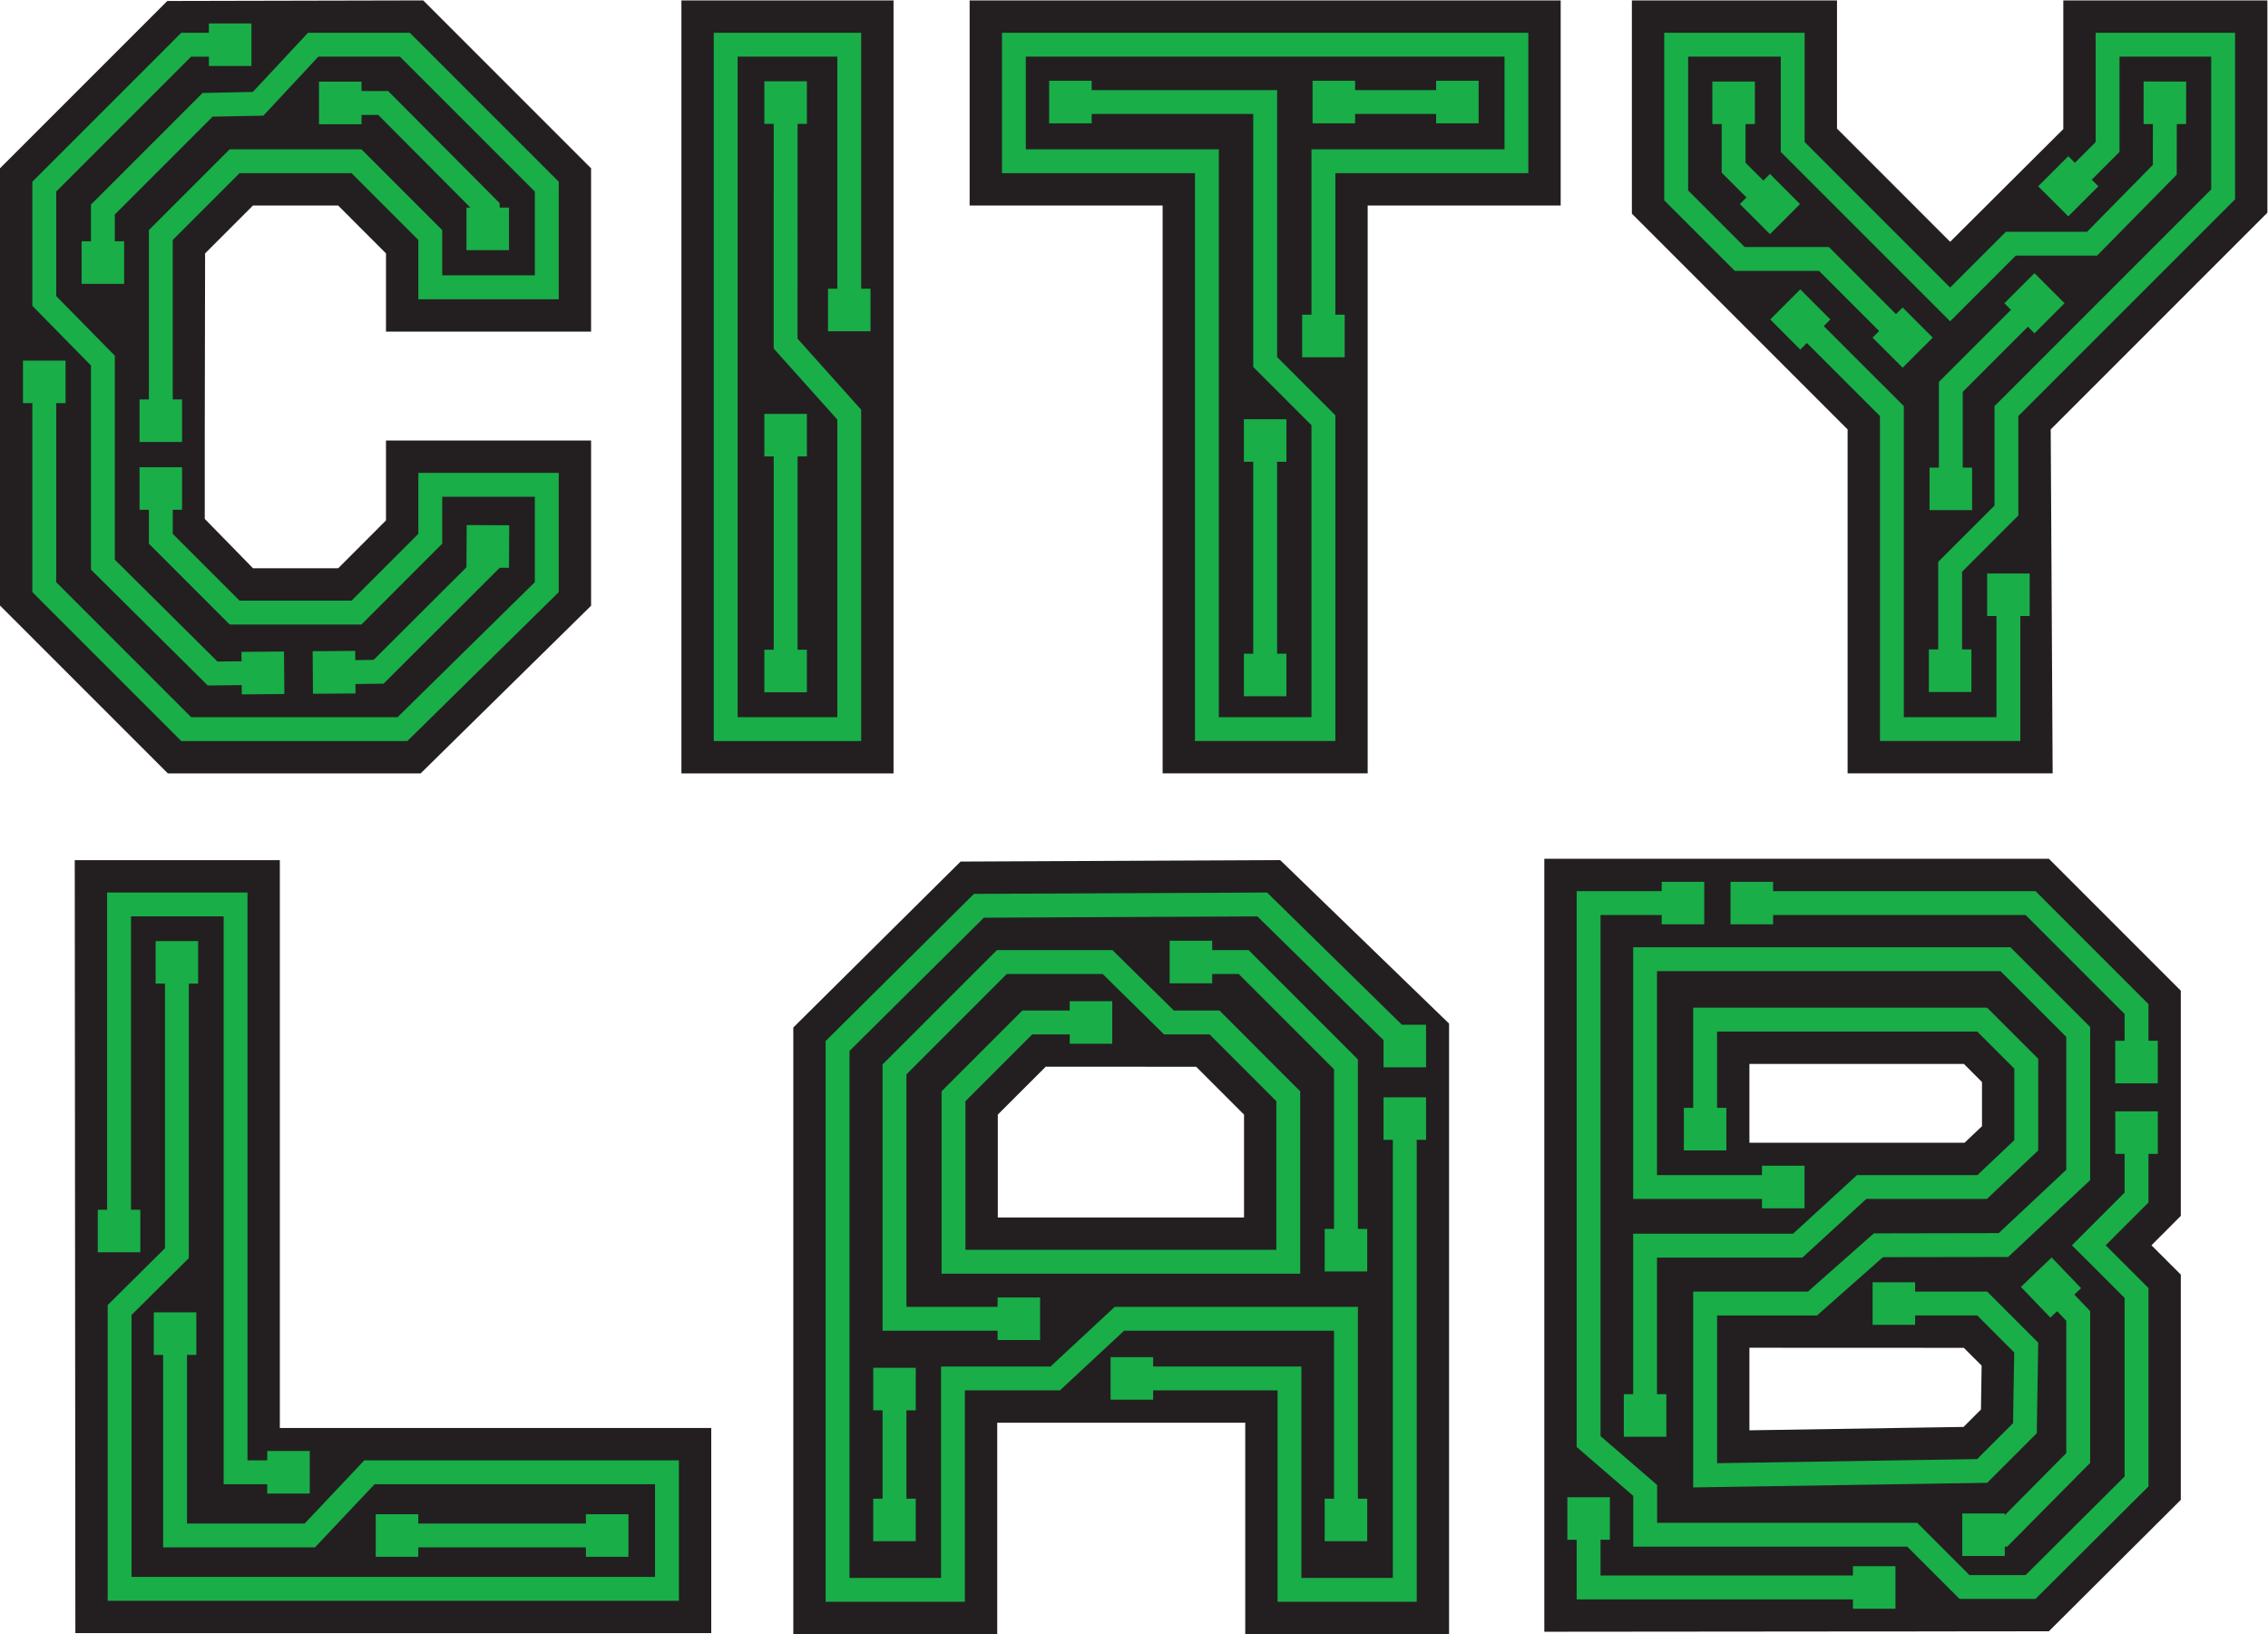 <?xml version="1.0" encoding="UTF-8" standalone="no"?>
<!-- Created with Inkscape (http://www.inkscape.org/) -->

<svg
   version="1.1"
   id="svg2"
   width="334.827"
   height="241.227"
   viewBox="0 0 334.827 241.227"
   sodipodi:docname="CITYLAB_LOGO_ZWART_GROEN_INLINE_COMPACT_CMYK.eps"
   xmlns:inkscape="http://www.inkscape.org/namespaces/inkscape"
   xmlns:sodipodi="http://sodipodi.sourceforge.net/DTD/sodipodi-0.dtd"
   xmlns="http://www.w3.org/2000/svg"
   xmlns:svg="http://www.w3.org/2000/svg">
  <defs
     id="defs6" />
  <sodipodi:namedview
     id="namedview4"
     pagecolor="#ffffff"
     bordercolor="#000000"
     borderopacity="0.25"
     inkscape:showpageshadow="2"
     inkscape:pageopacity="0.0"
     inkscape:pagecheckerboard="0"
     inkscape:deskcolor="#d1d1d1" />
  <g
     id="g8"
     inkscape:groupmode="layer"
     inkscape:label="ink_ext_XXXXXX"
     transform="matrix(1.333,0,0,-1.333,0,241.227)">
    <g
       id="g10"
       transform="scale(0.1)">
      <path
         d="M 468.711,1809.21 185.293,1808.58 0,1623.27 V 1139.09 L 185.922,953.168 h 279.926 l 188.785,185.692 v 182.98 H 427.48 v -88.5 l -52.949,-52.99 h -94.304 l -53.45,54.68 v 95.36 l 0.375,198.64 52.973,53 h 94.406 l 52.949,-53 v -86.61 h 227.153 v 180.85 z m 1816.419,-0.03 v -142.45 l -125.33,-124.85 -125.3,125.35 v 141.95 h -227.18 v -236.15 l 238.92,-238.94 V 953.191 h 227.1 l -2.16,380.919 239.97,239.98 v 235.09 z m -1211.26,0 v -227.1 h 213.75 V 953.191 h 227.1 v 628.889 h 213.75 v 227.1 z m -319.198,0 V 953.168 H 989.594 V 1809.18 Z M 1710.35,858.609 V 2.621 l 378.48,0.348 h 35.57 V 3 l 144.72,0.148 146.14,145.524 v 249.449 l -32.5,32.481 32.5,32.539 v 249.398 l -146.07,146.07 z M 1937.5,631.461 h 237.49 l 20.09,-20.09 v -48.902 l -19.31,-18.297 H 1937.5 Z m 0,-314.32 237.46,-0.102 19.71,-19.707 -0.75,-48.633 -19.28,-19.25 -237.14,-3.75 z M 1063.86,855.543 878.594,671.762 V 0 h 225.846 v 234.07 h 274.67 V 0 h 225.74 v 676.129 l -187.02,181.023 z m 41.21,-280.223 53.1,53.071 166.61,-0.102 53,-52.969 V 461.398 H 1105.07 Z M 82.789,857.129 83.469,1.109 H 787.707 V 228.262 H 309.918 V 857.129 H 82.789"
         style="fill:#231f20;fill-opacity:1;fill-rule:nonzero;stroke:none"
         id="path12" />
      <path
         d="m 2475.35,1588.94 v 184.42 h -154.39 v -121.04 l -23.01,-22.98 -7.31,7.32 -33.32,-33.31 33.32,-33.29 33.31,33.29 -7.32,7.31 30.75,30.75 v 105.52 h 101.55 v -147.02 l -240,-240.01 v -110.14 l -62.33,-62.33 v -96.99 h -10.36 v -47.14 h 47.12 v 47.14 h -10.34 v 86.01 l 62.33,62.37 v 110.12 z m -542.15,40.48 v 42.84 h 10.36 v 47.09 h -47.12 v -47.09 h 10.34 v -53.8 l 27.48,-27.46 -7.32,-7.34 33.31,-33.31 33.29,33.31 -33.29,33.34 -7.31,-7.32 z m 240.55,-337.6 v 83.9 l 72.13,72.13 7.32,-7.32 33.31,33.31 -33.31,33.29 -33.34,-33.29 7.32,-7.29 -79.83,-79.84 v -94.89 H 2137 v -47.09 h 47.11 v 47.09 z m 137.73,261.17 h -89.91 l -61.77,-61.77 -161.13,161.16 v 120.98 h -155.53 v -185.5 l 78.22,-78.21 h 93.25 l 66.57,-66.58 -7.31,-7.29 33.31,-33.31 33.34,33.31 -33.34,33.31 -7.34,-7.31 -74.3,74.31 h -93.27 l -62.65,62.68 v 148.16 h 102.6 v -105.52 l 187.58,-187.58 72.71,72.74 h 90.03 l 88.2,89.65 0.07,56.02 h 10.33 l 0.08,47.06 -47.14,0.13 -0.03,-47.17 10.31,-0.02 -0.05,-45.21 z M 2220.31,86.512 v 10.34 h 2.69 l 91.87,92.738 v 168.101 l -17.52,18.25 7.47,7.168 -32.61,33.993 -34.02,-32.614 32.63,-33.988 7.45,7.141 10.15,-10.61 V 200.449 l -68.11,-68.758 v 1.938 h -47.09 V 86.512 Z m 6.26,674.168 H 1808.75 V 481.91 h 142.65 v -10.328 h 47.12 v 47.137 H 1951.4 V 508.34 h -116.25 v 225.871 h 380.46 l 72.81,-72.813 V 514.219 l -74.82,-70.137 -138.3,-0.262 -72.96,-64.48 H 1875.22 V 162.441 l 325.61,5.129 54.91,54.879 1.61,100.289 -56.6,56.602 h -79.74 v 10.301 h -47.09 v -47.11 h 47.09 v 10.36 h 68.81 l 40.93,-40.981 -1.26,-78.289 -39.77,-39.781 -288.05,-4.551 v 163.602 h 110.67 l 73.02,64.539 138.7,0.218 90.81,85.082 V 672.332 Z M 1835.15,265.699 v 151.27 h 161 l 70.8,64.941 h 133.58 l 56.82,53.731 V 637.16 l -56.6,56.57 H 1875.22 V 582.809 h -10.33 v -47.168 h 47.09 v 47.168 h -10.31 v 84.472 h 288.15 l 41.08,-41.082 v -79.148 l -40.88,-38.711 h -133.35 l -70.82,-64.942 h -177.1 V 265.699 h -10.36 v -47.117 h 47.12 v 47.117 z m 419.21,557.082 H 1963.7 v 10.332 h -47.12 V 786.02 h 47.12 v 10.339 h 279.69 L 2353.01,686.738 V 657.07 h -10.36 v -47.109 h 47.14 v 47.109 h -10.33 v 40.61 z m -43.25,304.669 v -112.01 h -102.6 v 344.46 l -88.67,88.65 7.31,7.32 -33.31,33.31 -33.31,-33.31 33.31,-33.34 7.29,7.32 80.93,-80.91 V 989.043 h 155.48 v 138.407 h 10.35 v 47.11 h -47.11 v -47.11 z M 1840.33,822.781 h -94.16 V 207.238 l 62.68,-54.148 V 96.852 h 303.48 l 57.9,-57.883 h 84.08 l 125.15,124.582 v 219.711 l -47.39,47.34 47.39,47.367 v 53.851 h 10.33 v 47.11 h -47.14 v -47.11 h 10.36 v -42.89 l -58.33,-58.328 58.33,-58.301 V 174.559 L 2243.39,65.391 h -62.22 l -57.88,57.879 h -288.02 v 41.89 l -62.65,54.129 v 577.07 h 67.71 V 786.02 h 47.14 v 47.093 h -47.14 z m -57.38,-671.199 h -47.09 v -47.121 h 10.31 V 38.441 h 305.97 v -10.332 h 47.12 V 75.25 h -47.12 V 64.871 h -279.52 v 39.59 h 10.33 z M 1500.79,1673.07 v 10.36 h 89.71 v -10.36 h 47.11 v 47.14 h -47.11 v -10.36 h -89.71 v 10.36 h -47.11 v -47.14 z m -112.83,-374.74 v -212.62 h -10.34 v -47.09 h 47.09 v 47.09 h -10.33 v 212.62 h 10.36 v 47.09 h -47.12 v -47.09 z m 90.96,319.58 h 213.73 v 155.45 h -582.96 v -155.45 h 213.75 V 989.043 h 155.48 v 360.707 l -64.49,64.48 v 295.62 h -205.38 v 10.36 h -47.12 v -47.14 h 47.12 v 10.36 h 178.93 v -280.18 l 64.49,-64.46 v -323.35 h -102.6 v 628.86 h -213.76 v 102.63 h 530.14 V 1644.3 h -213.78 v -183.15 h -10.31 v -47.19 h 47.09 v 47.19 h -10.33 z M 1342.53,767.852 h -47.12 V 720.73 h 47.12 v 10.34 h 29.31 l 105.6,-105.601 V 448.73 h -10.34 v -47.121 h 47.12 v 47.121 h -10.34 v 187.7 l -121.1,121.082 h -40.25 z M 1104.11,757.512 977.445,630.852 V 335.988 H 1104.84 V 325.66 h 47.09 v 47.141 h -47.09 V 362.422 H 1003.9 v 257.469 l 111.15,111.179 h 106.14 l 68.04,-66.929 h 50.38 l 73.97,-73.969 v -164.57 h -344.34 v 164.57 l 73.96,73.969 h 41.54 v -10.332 h 47.11 v 47.089 h -47.11 V 690.59 h -52.47 l -89.46,-89.481 V 399.148 H 1440 v 201.961 l -89.43,89.481 h -50.51 l -68.03,66.922 z M 977.445,247.82 v -97.871 h -10.332 v -47.09 h 47.117 v 47.09 h -10.33 v 97.871 h 10.33 v 47.09 H 967.113 V 247.82 Z M 1403.27,821.273 1078.69,819.766 914.418,656.82 V 35.832 h 154.212 v 234.09 h 105.25 l 71.07,66.066 h 232.49 V 149.949 h -10.34 v -47.09 h 47.12 v 47.09 h -10.34 V 362.422 H 1234.57 L 1163.49,296.32 H 1042.24 V 62.25 h -101.4 v 583.559 l 148.81,147.582 302.91,1.41 139.71,-137 v -30.09 h 47.11 v 47.141 h -26.77 z M 856.895,1304.24 v -214.1 h -10.36 V 1043 h 47.113 v 47.14 h -10.304 v 214.1 h 10.304 v 47.09 h -47.113 v -47.09 z m 60.136,138.58 h 47.09 v 47.12 h -10.355 v 283.42 H 790.496 V 989.016 h 163.27 v 366.894 l -70.5,78.74 0.078,237.81 h 10.304 v 47.14 h -47.136 v -47.14 h 10.383 L 856.844,1423.69 927.34,1345 V 1015.44 H 816.945 v 731.49 H 927.34 V 1489.94 H 917.031 Z M 463.254,85.629 V 96.019 H 648.898 V 85.629 h 47.114 V 132.77 H 648.898 V 122.441 H 463.254 V 132.77 H 416.113 V 85.629 Z M 119.27,36.93 H 751.902 V 192.43 H 403.469 L 337.371,122.441 H 207.113 v 186.778 h 10.332 v 47.113 h -47.113 v -47.113 h 10.356 V 96.019 h 168.097 l 66.07,69.969 H 725.453 V 63.359 H 145.691 V 353.422 l 63.434,62.969 v 303.988 h 10.332 v 47.09 h -47.09 v -47.09 h 10.36 v -293 L 119.27,364.43 Z M 400.398,1672.09 v 10.33 h 18.457 l 102.098,-102.63 h -4.348 v -47.14 h 47.114 v 47.14 h -10.36 v 4.91 L 429.84,1708.87 h -29.442 v 10.33 h -47.113 v -47.11 z m 218.407,-193.84 0.023,130.15 -164.953,164.96 H 341.117 l -61.094,-65.52 -55.636,-1.13 -123.649,-123.65 v -40.58 H 90.383 v -47.14 h 47.113 v 47.14 h -10.332 v 29.65 l 108.332,108.35 56.192,1.08 60.917,65.37 h 90.336 l 149.414,-149.44 v -92.77 H 489.754 v 50.13 l -89.43,89.45 H 254.328 l -89.453,-89.45 V 1367.3 h -10.332 v -47.09 h 47.09 v 47.09 h -10.309 v 176.59 l 73.965,73.97 h 124.074 l 73.965,-73.97 v -65.64 z M 231.348,1736.6 h 47.117 v 47.09 h -47.117 v -10.33 H 200.754 L 35.824,1608.4 v -137.45 l 64.914,-66.04 v -226.07 l 129.328,-128.3 37.637,0.42 0.074,-10.28 47.141,0.41 -0.402,47.09 -47.114,-0.41 0.102,-10.41 -26.652,-0.32 -113.688,112.81 v 225.89 l -64.918,66.05 v 115.7 l 149.442,149.44 h 19.66 z m 162.39,-694.89 -0.078,10.46 31.153,0.35 128.574,128.33 v 0.07 l 10.332,-0.05 0.226,47.12 -47.09,0.22 -0.25,-46.76 -102.804,-102.57 -20.34,-0.26 -0.074,10.24 -47.141,-0.38 0.375,-47.12 z M 72.606,1410.34 H 25.465 V 1363.2 H 35.824 V 1153.95 L 200.754,989.016 H 451.16 l 167.645,164.874 v 132.12 H 463.328 v -67.53 l -73.965,-73.96 H 265.289 l -73.965,73.96 v 26.65 h 10.309 v 47.09 h -47.09 v -47.09 h 10.332 v -37.58 l 89.453,-89.48 h 145.996 l 89.43,89.48 v 51.99 h 102.601 v -94.56 L 440.324,1015.44 H 211.688 L 62.246,1164.91 V 1363.2 H 72.606 Z M 118.613,469.922 h -10.332 v -47.09 h 47.141 v 47.09 h -10.359 v 324.93 H 247.691 V 165.988 h 48.274 V 155.68 h 47.09 v 47.109 h -47.09 V 192.43 H 274.09 V 821.273 H 118.613 Z M 1277.11,306.699 h -47.12 V 259.59 h 47.12 v 10.332 h 137.8 V 35.832 h 154.12 v 511.527 h 10.35 v 47.11 h -47.11 v -47.11 h 10.31 V 62.25 h -101.25 v 234.07 h -164.22 v 10.379"
         style="fill:#19ae48;fill-opacity:1;fill-rule:nonzero;stroke:none"
         id="path14" />
    </g>
  </g>
</svg>
